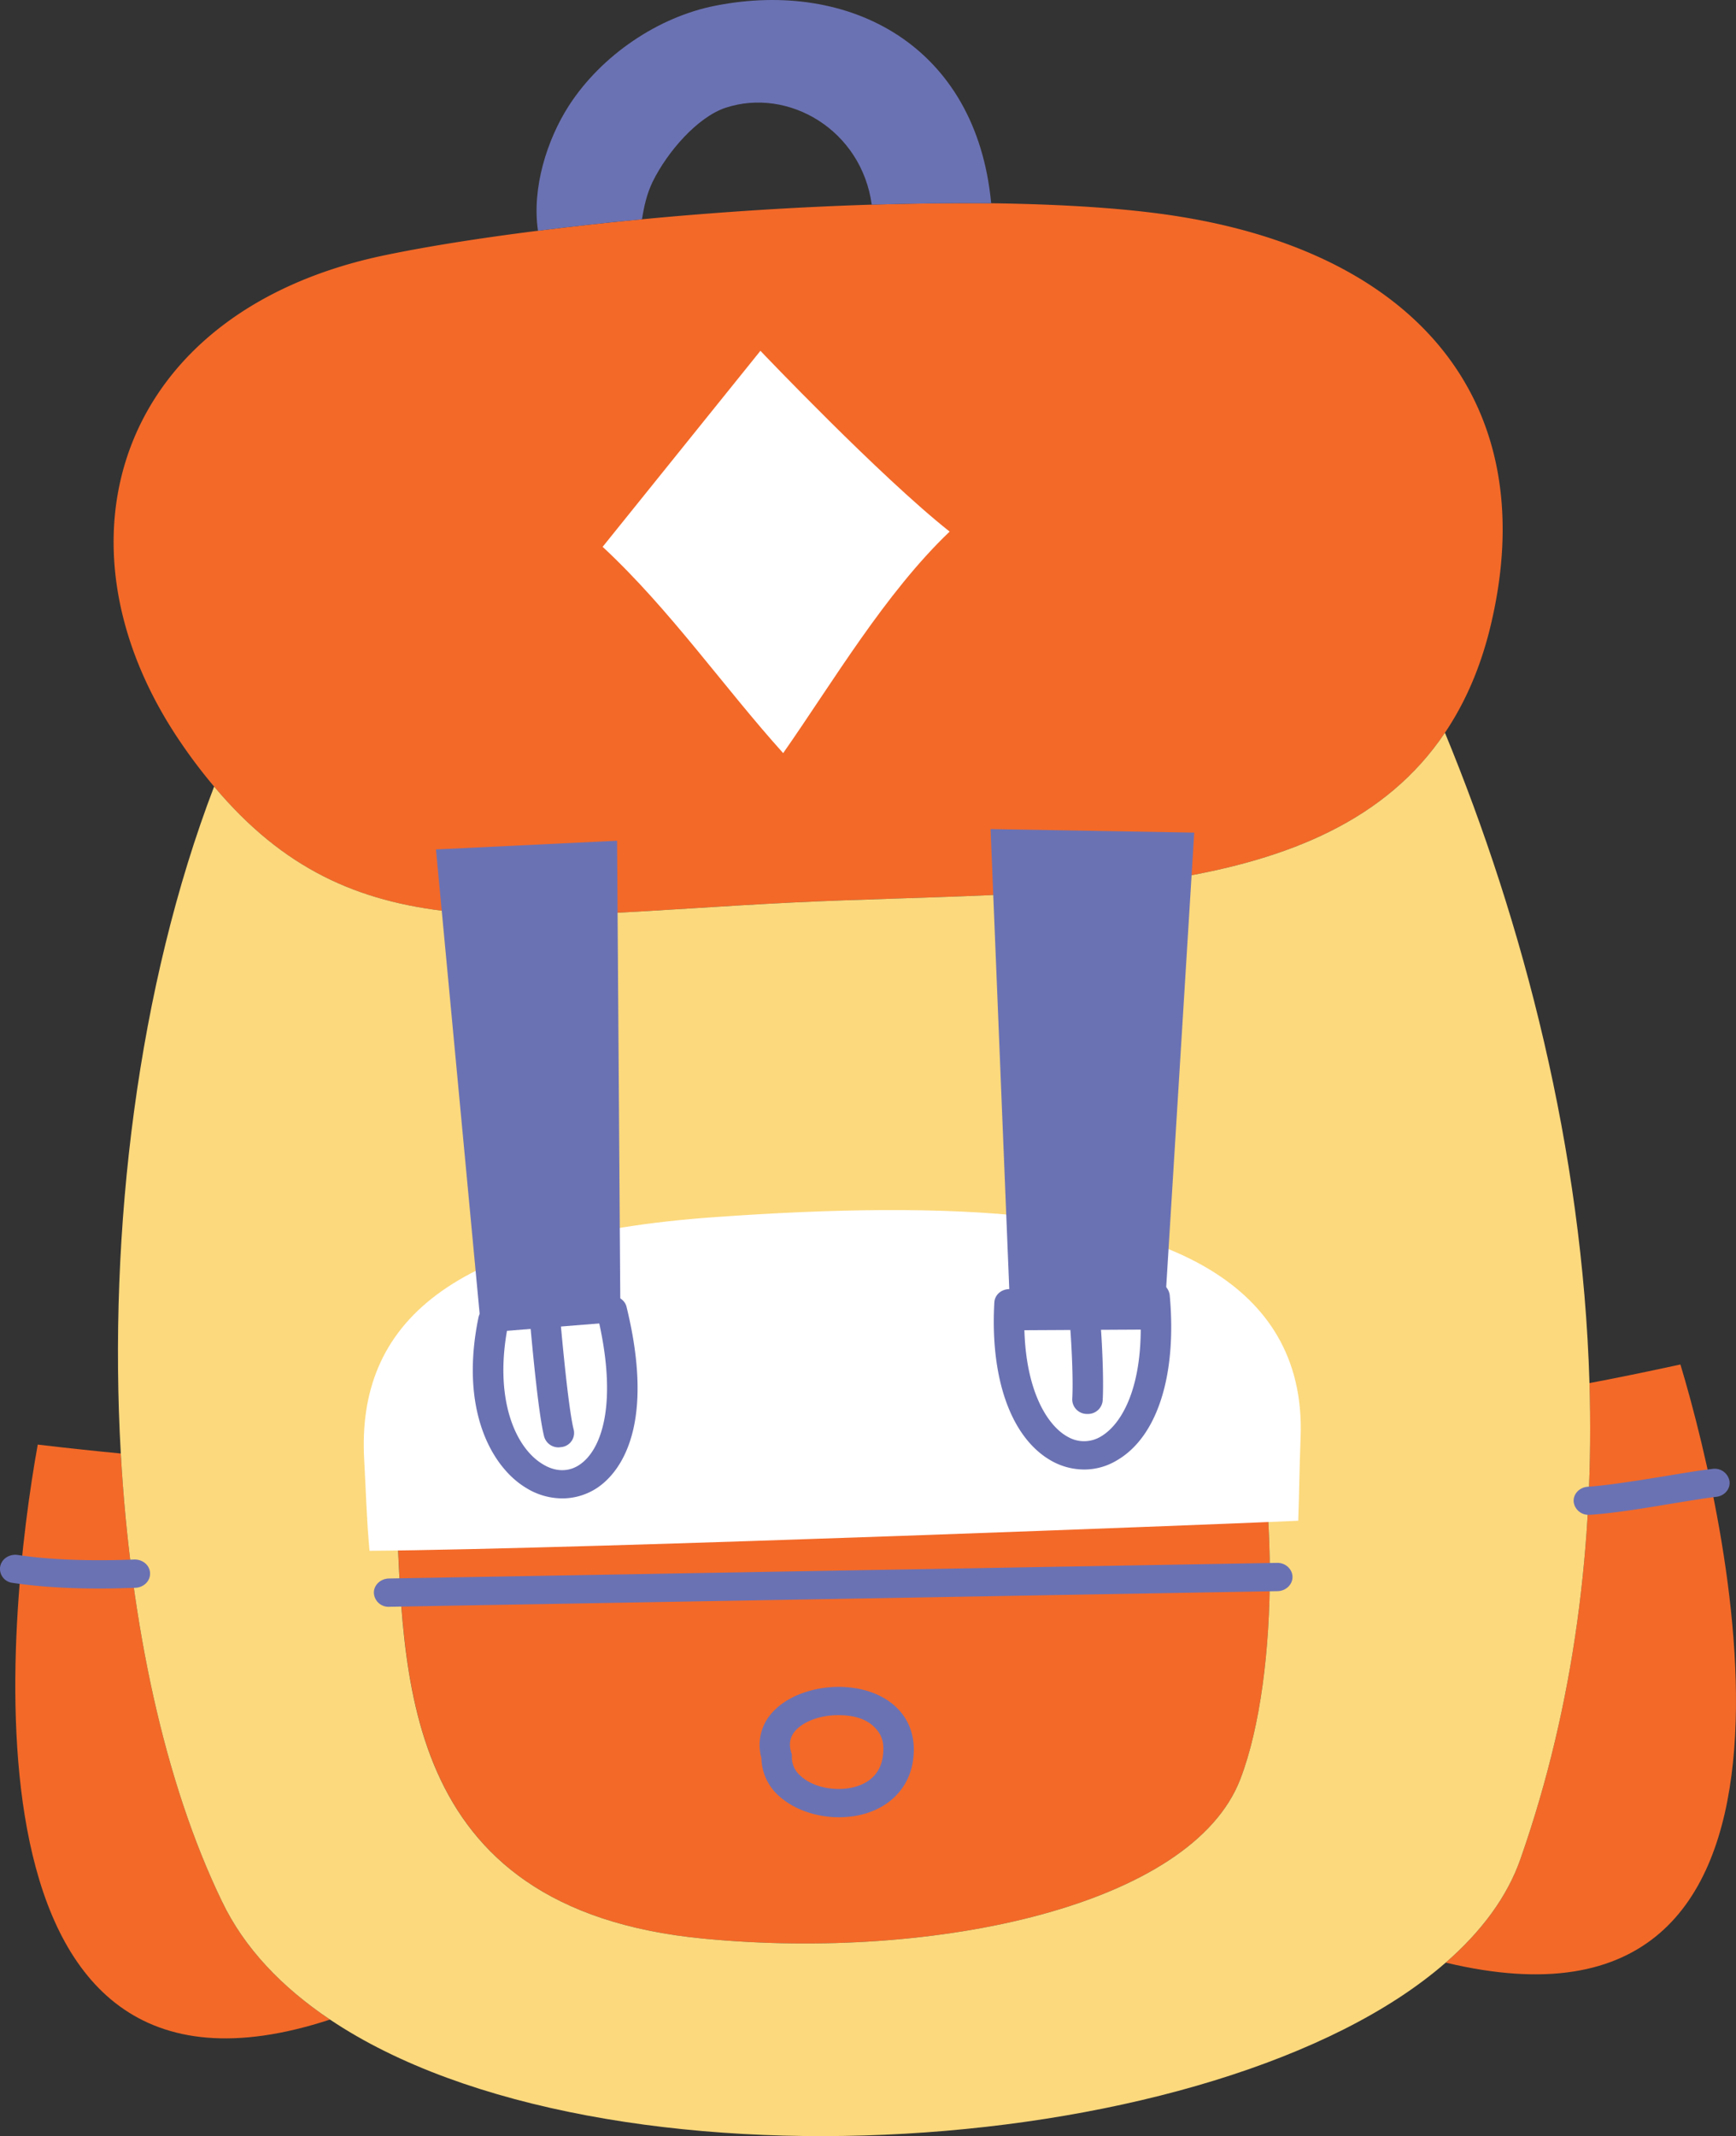 <svg xmlns="http://www.w3.org/2000/svg" width="878" height="1080" viewBox="0.009 0.032 877.996 1079.995" style=""><rect x="0.009" y="0.032" width="877.996" height="1079.995" fill="#333333" stroke="none"/><g><g data-name="Layer 2"><g fill="#f36928"><path d="M112.3 961.4c-29-59.9-46.3-140.2-51.2-226.5-11.5-1.1-25.1-2.5-42-4.5-15.5 85.5-44.6 353.8 147.8 290.7-24.3-16.3-43.3-36.1-54.6-59.7z"></path><path d="M849.9 689.9c-19 4.1-33.6 7.1-46 9.4 2.4 80.3-7.4 162-34.8 240.3-6.7 19.4-19.9 37-37.9 52.7 203.9 48.9 144-218.3 118.7-302.4z"></path><path d="M401.5 456.3c131.6-6.4 269.9 2.7 329.3-85.8 10.1-15 18-32.8 23.1-54.1 26.4-110.2-34.4-186.5-155.7-206.6-26.3-4.4-59.9-6.5-96.9-7-19.4-.2-39.7.1-60.4.7-38.6 1.2-78.5 3.8-116.2 7.4-18.2 1.7-35.9 3.7-52.6 5.8-29.4 3.7-56 7.9-77.6 12.4C59.4 157.3 22.2 274.6 91.8 376a261.9 261.9 0 0 0 16.5 21.7c70.2 83.6 150.5 65.6 293.2 58.6z"></path><path d="M365.1 621.7c-126 9.6-169.4 61-164.8 141.1s-1 202.5 155.7 217.4c118 11.3 246.8-17 271.3-80.6 20.2-52.5 19.7-158-.3-209.1-27.2-69.7-137.5-78.2-261.9-68.8z"></path></g><path d="M803.9 699.3c-3.5-118-33.5-232.8-73.1-328.8-59.4 88.5-197.7 79.4-329.3 85.8-142.7 7-223 25-293.2-58.6-38.6 100.9-53.6 224.2-47.2 337.2 4.9 86.3 22.2 166.6 51.2 226.5 11.3 23.6 30.3 43.4 54.6 59.7 137.7 92.4 449.8 71.1 564.3-28.8 18-15.7 31.2-33.3 37.9-52.7 27.4-78.3 37.2-160 34.8-240.3zM627.3 899.6C602.8 963.2 474 991.5 356 980.2c-156.7-14.9-151.2-137.3-155.7-217.4s38.8-131.5 164.8-141.1c124.4-9.4 234.7-.9 261.9 68.8 20 51.1 20.5 156.6.3 209.1z" fill="#fcd97d"></path><path d="M656.6 768.9c.5-13.3.6-27 1.2-42.2 3.1-82.1-77.2-104.8-135.4-111.3-46.4-5.3-102.2-4.2-161 0-134.3 9.5-181.1 54-177.2 122.7.8 14.1 1.2 29.9 2.7 46 112.2-.9 447-14.1 469.7-15.2z" fill="#fff"></path><path d="M384.6 177.4l-79.8 99.1c34.1 31.7 61.2 70.9 91.3 104.3 25-35.7 51.5-80.8 84.2-112-35.3-27.9-95.7-91.4-95.7-91.4z" fill="#fff"></path><g fill="#6b72b3"><path d="M330.1 91.9c7.5-15.2 22.6-32.6 36.9-37.4 31.8-10.4 68.7 11.2 73.9 49 20.7-.6 41-.9 60.4-.7-7.5-79.7-71.4-113.3-139.4-99.9-28.8 5.6-57.6 24.9-74.2 50.6-11 17.1-18.8 41.6-15.6 63.2 16.7-2.1 34.4-4.1 52.6-5.8 1-6.4 2.4-12.8 5.4-19z"></path><path d="M313.8 668.3l-70.3 5.6-23-244.4 91.6-4.4 1.7 243.2z"></path><path d="M588.5 672.2l-77.2.4L501 419.2l103 1.8-15.5 251.2z"></path></g><g fill="#6b72b3"><path d="M266.1 752.3a34.8 34.8 0 0 0 18.9 5.3 32 32 0 0 0 16.7-5.1c9.7-6.3 30.8-27.9 15.2-91.7-.9-3.8-5-6.2-9.2-5.4s-6.8 4.7-5.8 8.6c11 45.1 2.6 69.3-9.1 76.8-5.4 3.5-12 3.4-18.3-.5-14.2-8.5-25.1-34-17.3-71.5a7.2 7.2 0 0 0-6.2-8.4c-4.1-.7-8.2 1.8-9 5.7-9.7 47.1 6.9 75.9 24.1 86.2z"></path><path d="M542.3 707.3a7.4 7.4 0 0 0 7.3 7.6h.6a7.4 7.4 0 0 0 7.5-6.8c.8-13.4-1-46.8-3.1-55.8a7.6 7.6 0 0 0-9.2-5.5c-4.1.8-6.8 4.6-5.9 8.4 1.6 7.2 3.6 39.5 2.8 52.1z"></path><path d="M282.8 731.8l1.6-.2a7.2 7.2 0 0 0 5.8-8.6c-2.3-8.8-5.3-38.1-7.4-62.6-.3-3.9-4-6.8-8.3-6.5s-7.4 3.7-7 7.7c1.3 15.5 4.7 52.9 7.7 64.7a7.5 7.5 0 0 0 7.6 5.5z"></path><path d="M532.3 738.9a33.9 33.9 0 0 0 16.5 4.1 32 32 0 0 0 16.2-4.7c20.4-11.9 30.3-43.1 26.6-83.5a7.5 7.5 0 0 0-8.4-6.5c-4.2.3-7.4 3.8-7 7.7 3.8 41.2-7.5 63.3-19.4 70.3a16.4 16.4 0 0 1-16.7.2c-11.5-6.2-24-27.4-21.8-67.2a7.4 7.4 0 0 0-7.3-7.5c-4.4-.2-7.9 2.8-8.1 6.8-2.2 39.1 8.8 69.1 29.4 80.3z"></path><path d="M423.2 852.9c-13.9.3-26.7 5.6-33.5 14a24.2 24.2 0 0 0-4.6 22 26.2 26.2 0 0 0 8.7 19c7.6 7 19.3 11.1 31.3 10.9 19.9-.3 34.3-11.7 36.7-28.8 1.8-13.1-3.2-21.4-7.7-26-7-7.3-18.3-11.3-30.9-11.1zm23.3 35.2c-2.1 14.9-17.1 16.4-21.6 16.4-7.9.2-15.6-2.4-20.1-6.7a12.3 12.3 0 0 1-4.3-9.6v-1l-.3-1.1c-1.3-4.1-.7-7.6 1.7-10.6 4-4.9 12.4-8.2 21.5-8.3s15.1 2.2 19.1 6.3 4.8 8.5 4 14.6z"></path><path d="M645.9 790.2l-449.2 7.9c-4.3.1-7.7 3.4-7.6 7.3a7.4 7.4 0 0 0 7.9 7l449.2-7.9c4.2-.1 7.6-3.4 7.5-7.3s-3.6-7.1-7.8-7z"></path><path d="M866 742.7c-6.8.8-15.2 2.2-24.1 3.7-13.9 2.2-28.3 4.6-38.8 5.3-4.3.3-7.5 3.7-7.2 7.6a7.5 7.5 0 0 0 7.8 6.6h.4c11.3-.7 26.2-3.1 40.5-5.5 8.6-1.4 16.9-2.8 23.5-3.6 4.2-.5 7.2-4.1 6.6-8a7.6 7.6 0 0 0-8.7-6.1z"></path><path d="M67.9 788.5c-22.4.9-43.4.1-58.9-2.3-4.3-.6-8.2 2-8.9 5.9a7.1 7.1 0 0 0 6.3 8.2c17.1 2.6 36.2 3.1 51.6 2.8l10.5-.3c4.3-.2 7.6-3.5 7.4-7.5s-3.8-6.9-8-6.8z"></path></g></g></g></svg>